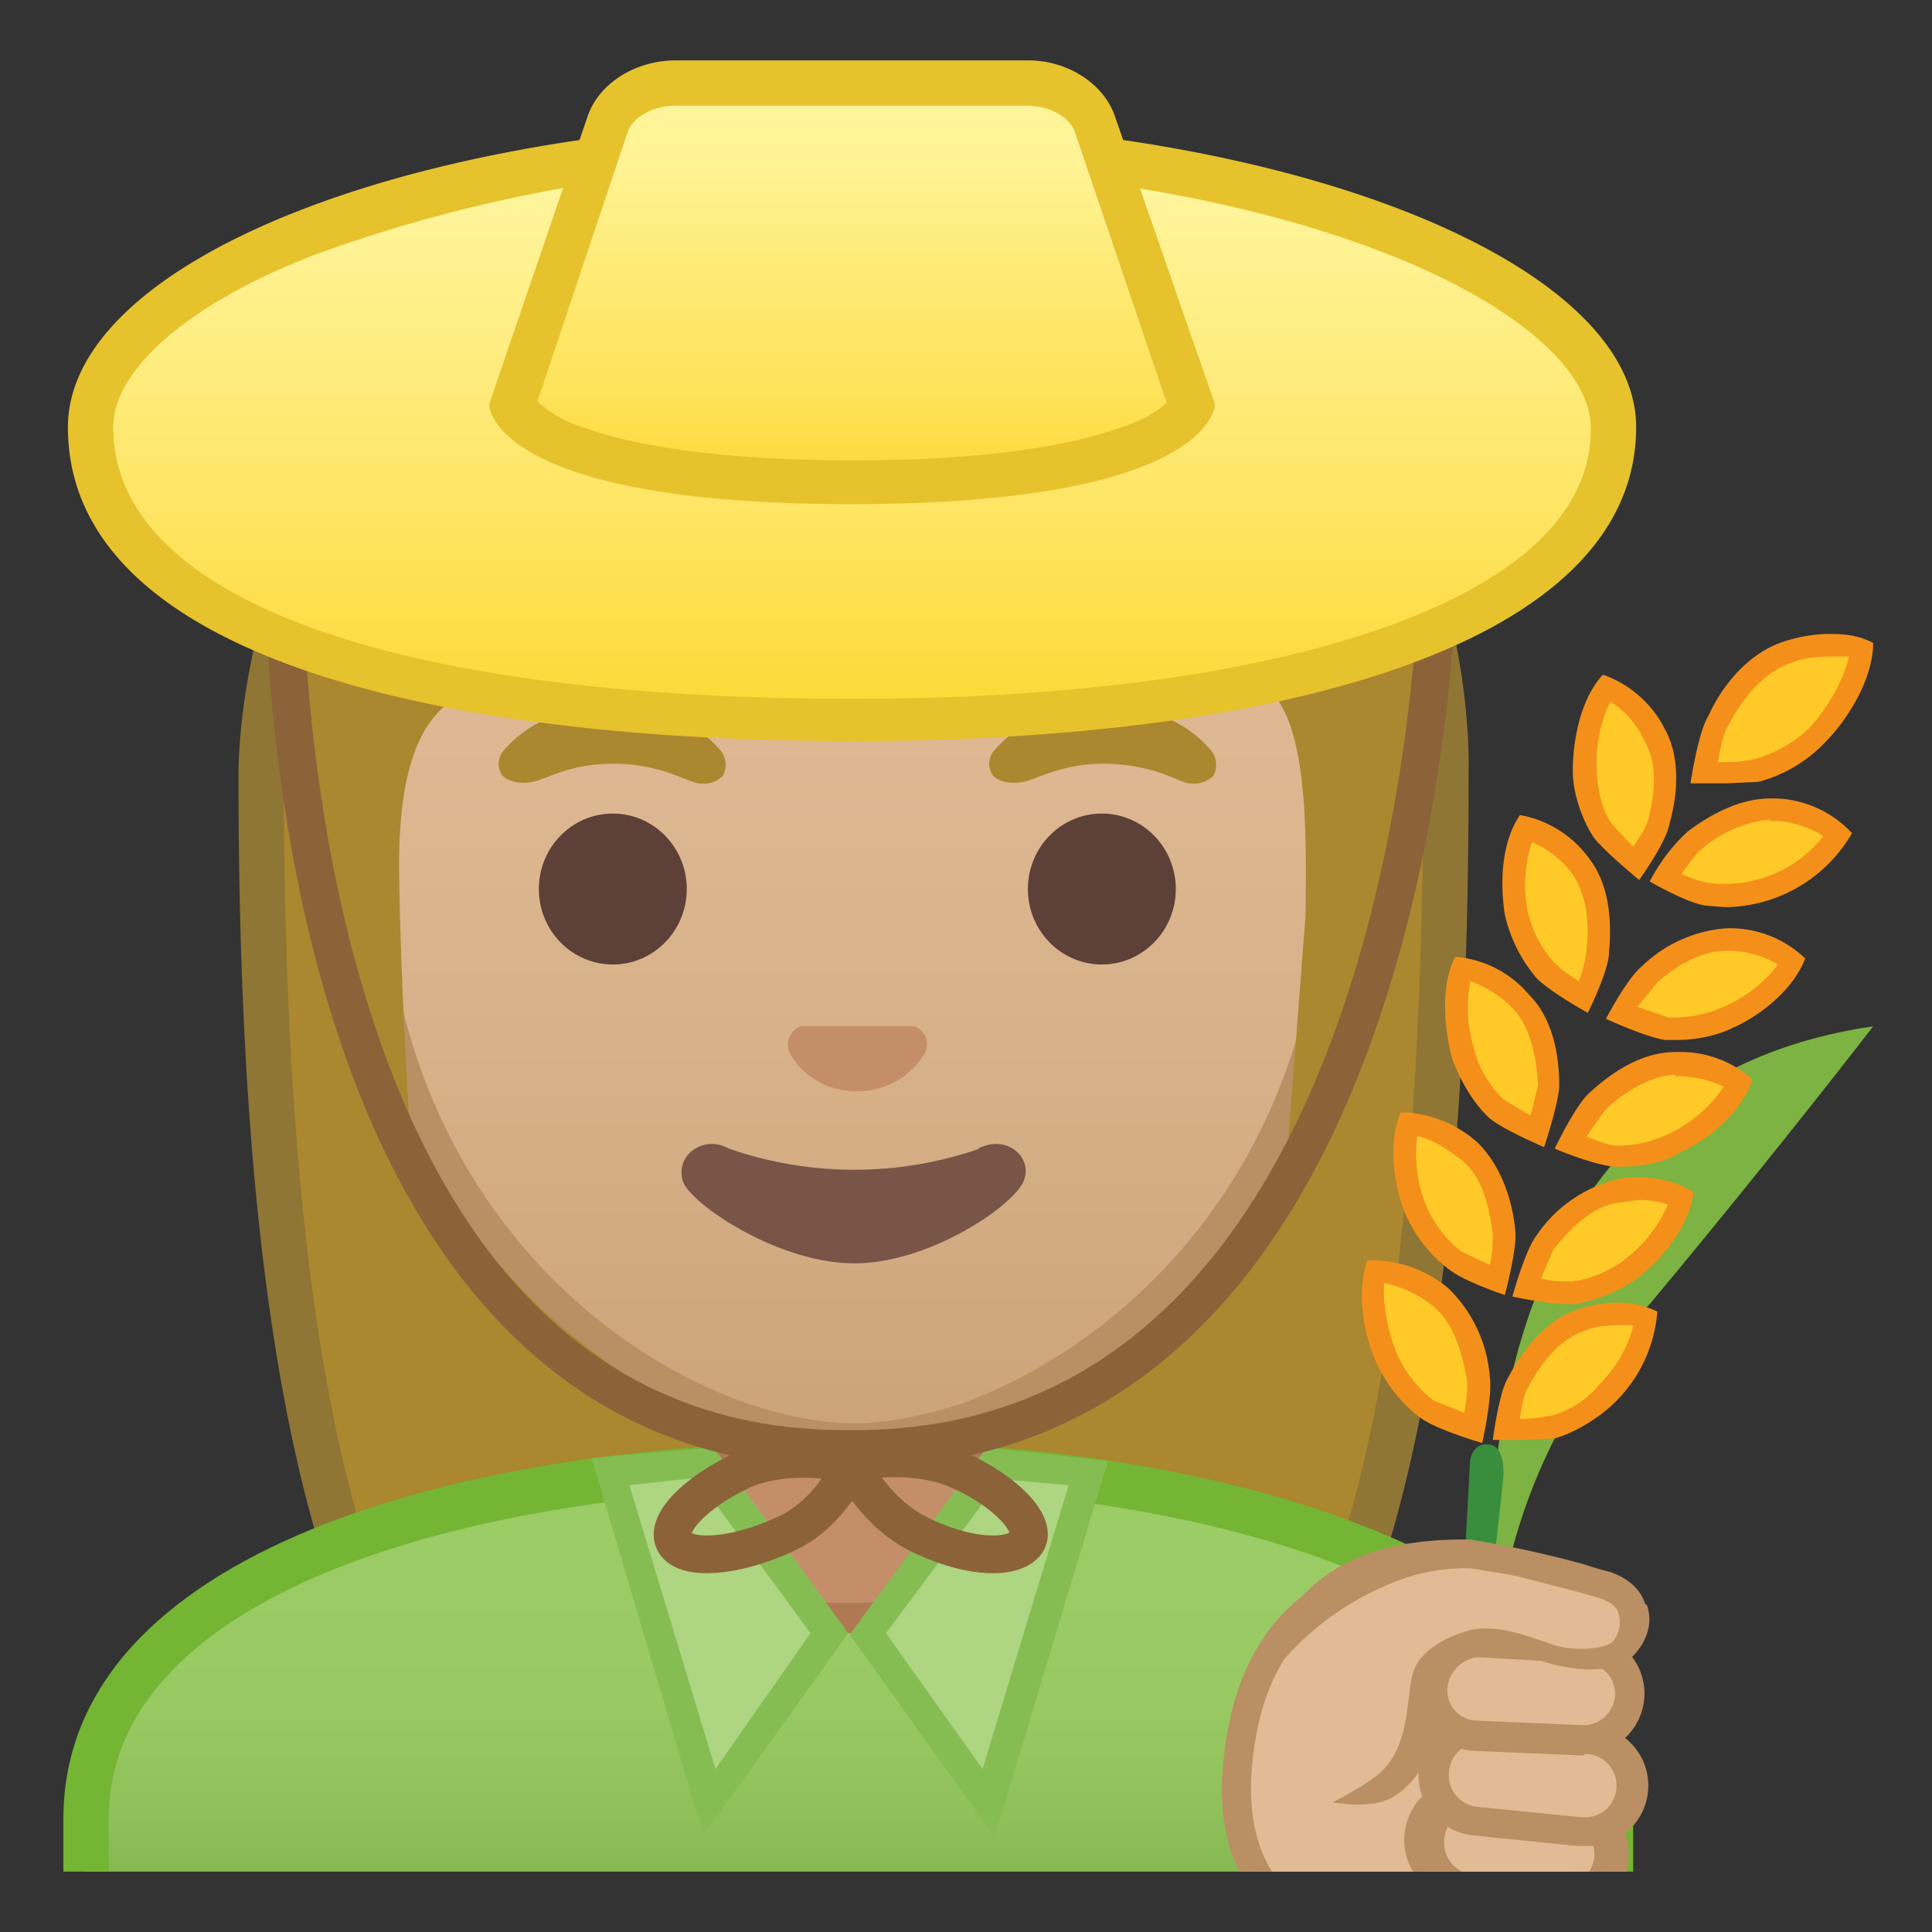 <svg viewBox="0 0 128 128" xmlns="http://www.w3.org/2000/svg" xmlns:xlink="http://www.w3.org/1999/xlink"><rect x="0" y="0" width="128" height="128" fill="#333333" stroke="none"/><radialGradient id="a" cx="79.4" cy="-24.8" r="55.5" gradientTransform="matrix(.826 0 0 .805 -8.8 22.2)" gradientUnits="userSpaceOnUse"><stop stop-color="#BFA055" offset="0"/><stop stop-color="#AB872F" offset="1"/></radialGradient><path d="M39.3 120.7s-7-.4-10.4-5C21.1 105 17.3 84 17.3 51.2c0-1.6.3-16 10.6-26.2A39.7 39.7 0 0 1 57 14.7c12.5 0 22.2 3.4 28.8 10.2 9.7 10 10 23.7 9.9 26.4 0 32.7-3.8 53.8-11.6 64.3-3.4 4.6-10 5-10.4 5H39.3z" fill="url(#a)"/><path d="M57.1 16.2c12 0 21.4 3.3 27.8 9.8a37.5 37.5 0 0 1 9.4 25.2v.1c0 32.4-3.7 53.1-11.3 63.4-3 4-8.8 4.4-9.3 4.4H39.4c-.5 0-6.4-.5-9.3-4.4-7.6-10.3-11.3-31-11.3-63.4 0-.6.1-15.1 10.1-25.2 6.6-6.6 16-10 28.2-10m0-3c-41.6 0-41.3 37.6-41.3 38.2 0 24.3 2 51.7 11.9 65.2 4 5.4 11.6 5.7 11.6 5.7h34.5s7.6-.3 11.6-5.7c10-13.5 11.9-40.9 11.9-65.2 0-.6 1.5-38.1-40.2-38.1z" fill="#8F7635"/><path d="M99.1 110.2s-5.3-37.8 25-42.2c0 0-6.3 8.2-14.8 18.4A37.5 37.5 0 0 0 99 110.2z" fill="#7CB342"/><path d="M97 117c-.3 0-.5-.2-.7.1l1.1-20.4c.3-1.2 1.2-1 1.2-1 .3 0 1.1.2 1 2.2l-2.2 20c0-1-.2-.8-.5-.9z" fill="#388E3C"/><path d="M100.8 94.7h-1c.1-1 .4-2.5.7-3 .8-1.6 2.2-3.5 4.1-4.2.9-.3 1.8-.5 2.7-.5.6 0 1.2.1 1.7.3a9.3 9.3 0 0 1-2.5 5c-1 1-2.4 2-3.6 2.3l-2.1.1z" fill="#FFCA28"/><path d="M107.3 87.8h.9c-.3 1.5-1.3 3-2.3 4-.8 1-2.2 1.8-3.2 2-.2 0-.7.2-2 .2.1-.8.3-1.7.5-2 .7-1.4 2-3.2 3.7-3.8.7-.3 1.6-.4 2.3-.4m0-1.5c-1 0-2 .2-2.8.5-2 .7-3.5 2.6-4.5 4.5-.6 1-1 4.1-1 4.1h1.9l2.2-.1c1.4-.4 3-1.4 4-2.4a9.4 9.4 0 0 0 2.8-6c-.8-.4-1.7-.6-2.5-.6z" fill="#F49019"/><path d="M97.6 94.6c-1.4-.4-2.4-.9-3-1.2-1-.7-2.1-2-2.7-3.4-.8-1.6-1.2-4-.8-5.8h.1a7 7 0 0 1 4.2 1.7c1.7 1.3 2.3 3.7 2.6 5.4l-.4 3.3z" fill="#FFCA28"/><path d="M91.7 85c1 .2 2.2.7 3.2 1.5 1.5 1.2 2 3.3 2.3 5a9 9 0 0 1-.2 2.1l-2-.8a8 8 0 0 1-2.4-3c-.6-1.4-1-3.3-.9-4.8m-.5-1.5h-.6c-.8 2.2-.2 5 .6 6.8a9.5 9.5 0 0 0 3 3.7c1.2.8 4 1.6 4 1.6s.7-3.1.5-4.4a9.1 9.1 0 0 0-2.8-5.9 8 8 0 0 0-4.7-1.8z" fill="#F49019"/><path d="M102 75l-2.8-1.6a9.2 9.2 0 0 1-2.3-9.2c1.5.2 3 1.2 3.9 2.1 1.4 1.5 1.8 3.9 1.8 5.6 0 .7-.4 2.1-.7 3z" fill="#FFCA28"/><path d="M97.4 65c1.1.4 2.2 1.1 2.9 1.9 1.2 1.3 1.5 3.4 1.6 5l-.5 2-1.7-1c-.8-.7-1.7-2-2-3.3a9.2 9.2 0 0 1-.3-4.5m-1-1.7c-1 2-.7 4.8-.2 6.7.5 1.4 1.4 3 2.5 4 1 .8 3.6 1.9 3.6 1.9s1-3 1-4.1c0-2.2-.5-4.5-2-6a7.1 7.1 0 0 0-4.8-2.5z" fill="#F49019"/><path d="M104.9 66a10 10 0 0 1-2.5-1.8 8.5 8.5 0 0 1-2-3.7c-.2-1.7-.2-4 .7-5.7a7 7 0 0 1 3.6 2.6c1.3 1.6 1.4 4 1.2 5.6 0 .7-.6 2.2-1 3z" fill="#FFCA28"/><path d="M101.5 55.8c1 .4 2 1.2 2.6 2 1.1 1.5 1.2 3.6 1 5.2a8 8 0 0 1-.5 2c-1-.6-1.4-1-1.7-1.3a7.7 7.7 0 0 1-1.7-3.4 9 9 0 0 1 .3-4.5m-.8-1.8c-1.3 1.9-1.3 4.7-1 6.6a9.8 9.8 0 0 0 2.1 4.2c1 1 3.4 2.3 3.4 2.3s1.4-2.8 1.4-4c.2-2.2 0-4.5-1.3-6.2a7.2 7.2 0 0 0-4.6-2.9z" fill="#F49019"/><path d="M108.4 57.2l-2.2-2.1c-.7-1-1.2-2.7-1.2-4 0-1.8.4-4.1 1.4-5.5a7 7 0 0 1 3.2 3c1 1.8.7 4.2.3 5.8-.1.7-1 2-1.5 2.8z" fill="#FFCA28"/><path d="M106.7 46.5c1 .6 1.8 1.6 2.2 2.5 1 1.6.7 3.7.3 5.3-.1.4-.5 1.1-1 1.8l-1.4-1.5c-.6-.8-1-2.3-1-3.6-.1-1.4.2-3.2.9-4.5m-.5-1.8c-1.5 1.6-2 4.4-2 6.4 0 1.4.6 3.2 1.4 4.4.8 1 3 2.8 3 2.8s1.8-2.5 2-3.7c.6-2.1.7-4.5-.3-6.3a7.3 7.3 0 0 0-4.1-3.6z" fill="#F49019"/><path d="M99.2 84.8l-2.8-1.3c-1-.7-2-2-2.6-3.4-.6-1.6-1-3.9-.5-5.6 1.3 0 2.8.7 4 1.8 1.6 1.4 2.2 3.7 2.4 5.4 0 .7-.3 2.2-.5 3.1z" fill="#FFCA28"/><path d="M94 75.3c1 .2 2.1 1 2.9 1.6 1.4 1.2 1.8 3.3 2 4.9 0 .4 0 1.2-.2 2l-1.9-.9a7.7 7.7 0 0 1-2.3-3 9 9 0 0 1-.6-4.6m-.7-1.6h-.4c-.9 2.1-.4 5 .3 6.7a9.3 9.3 0 0 0 2.9 3.7c1 .8 3.7 1.7 3.7 1.7s.8-3 .7-4.2c-.2-2.2-1-4.4-2.5-5.9a8 8 0 0 0-4.7-2z" fill="#F49019"/><path d="M103.9 85.7l-2.8-.4c.3-.9.8-2.3 1.2-2.9a9 9 0 0 1 4.7-3.5l1.6-.1a6 6 0 0 1 2.8.6A9.3 9.3 0 0 1 108 84a8.5 8.5 0 0 1-3.9 1.6h-.3z" fill="#FFCA28"/><path d="M108.6 79.5c.7 0 1.3.1 1.9.3a9 9 0 0 1-2.8 3.6c-1 .8-2.5 1.4-3.6 1.5h-.2c-.4 0-1 0-1.8-.2l.8-1.9c1-1.2 2.4-2.8 4.2-3.1l1.5-.2m0-1.5c-.6 0-1.2 0-1.7.2a9 9 0 0 0-5.2 3.8c-.7 1-1.5 3.9-1.5 3.9s2.3.5 3.7.5h.4c1.4-.2 3.1-.9 4.3-1.8 1.5-1.2 3.3-3.3 3.6-5.6-1-.7-2.4-1-3.6-1z" fill="#F49019"/><path d="M107.4 76.6h-.4c-.6 0-1.6-.4-3-.9.5-.8 1.2-2.2 1.7-2.6 1.3-1.2 3.2-2.6 5.2-2.6h.1c1.7 0 3.2.4 4.2 1.2a9.3 9.3 0 0 1-4.1 4c-1 .6-2.5 1-3.7 1z" fill="#FFCA28"/><path d="M111 71.3c1 0 2.2.2 3.2.7a9.1 9.1 0 0 1-3.4 3 8 8 0 0 1-3.4.9h-.3c-.4 0-1-.2-2-.6l1.2-1.7c1-1 2.8-2.3 4.7-2.4m0-1.5c-2.2 0-4.2 1.3-5.8 2.8-.9.9-2.2 3.6-2.2 3.6s2.6 1.1 4 1.2h.4c1.4 0 3-.3 4-1 1.8-.8 4-2.6 4.7-4.8a7.2 7.2 0 0 0-5-1.8z" fill="#F49019"/><path d="M111.1 68.2h-.7l-3-1a8 8 0 0 1 1.9-2.6c1.2-1.1 3.1-2.4 5.1-2.4h.2a7 7 0 0 1 4.2 1.5c-.8 1.6-2.7 3-4.3 3.7a8 8 0 0 1-3.4.8z" fill="#FFCA28"/><path d="M114.4 63h.2c1 0 2.2.3 3.2.9a9.1 9.1 0 0 1-3.6 2.8 8 8 0 0 1-3.7.7l-2-.7 1.3-1.6c1.1-1 2.8-2.1 4.6-2.1m0-1.5a9 9 0 0 0-5.6 2.5c-1 .8-2.4 3.5-2.4 3.5s2.6 1.2 3.9 1.4h.8c1.3 0 2.7-.3 3.7-.8 1.8-.8 4-2.5 4.8-4.6a7.2 7.2 0 0 0-5-2h-.2z" fill="#F49019"/><path d="M114.3 59.4l-1.1-.1a11 11 0 0 1-2.9-1.2 8.8 8.8 0 0 1 7-4.5h.4a7 7 0 0 1 4 1.7 9.3 9.3 0 0 1-7.4 4.1z" fill="#FFCA28"/><path d="M117.3 54.4h.3c1 0 2.3.4 3.2 1a8.3 8.3 0 0 1-7.5 3.1c-.3 0-1-.2-1.9-.6.5-.7 1-1.4 1.3-1.6a8 8 0 0 1 4.6-2m0-1.4c-2 0-3.9 1-5.5 2.2a12 12 0 0 0-2.5 3.3s2.4 1.4 3.7 1.6l1.3.1a9.8 9.8 0 0 0 8.4-4.9 7.2 7.2 0 0 0-5-2.3h-.4z" fill="#F49019"/><path d="M114.3 51.2H113c.2-1 .5-2.8.9-3.5.9-1.6 2.4-3.8 4.6-4.5 1-.3 2-.5 2.8-.5.8 0 1.5.1 2.1.4-.1 2-1.6 4.3-2.9 5.6a9.4 9.4 0 0 1-4 2.4l-2 .1z" fill="#FFCA28"/><path d="M121.2 43.5h1.3c-.4 1.7-1.5 3.5-2.6 4.7-1 1-2.5 1.8-3.7 2.1-.2 0-.7.2-1.9.2h-.5c.2-1 .4-2 .7-2.4.8-1.6 2.2-3.5 4.2-4.2.8-.3 1.7-.4 2.5-.4m0-1.5c-1 0-2.1.2-3 .5-2.2.7-4 2.7-5 4.9-.7 1.1-1.2 4.5-1.2 4.5h2.4l2.1-.1a9.4 9.4 0 0 0 4.4-2.6c1.5-1.5 3.2-4.2 3.2-6.6-.9-.5-1.9-.6-2.9-.6z" fill="#F49019"/><defs><path id="b" d="M4 4h120v120H4z"/></defs><clipPath id="c"><use xlink:href="#b"/></clipPath><g clip-path="url(#c)"><linearGradient id="d" x1="56.2" x2="56.2" y1="97" y2="135.8" gradientUnits="userSpaceOnUse"><stop stop-color="#9CCC65" offset=".1"/><stop stop-color="#99C962" offset=".4"/><stop stop-color="#8FC059" offset=".6"/><stop stop-color="#7EB24B" offset=".8"/><stop stop-color="#689F38" offset="1"/></linearGradient><path d="M5.7 135.8v-15.3C5.7 104.3 31.1 97 56.2 97h.1c25 0 50.4 8 50.4 23.5v15.3H5.7z" fill="url(#d)"/><path d="M56.4 98.5c12.9 0 25.4 2.1 34.3 6 6.6 2.8 14.5 7.9 14.5 16v13.8h-98v-13.8c0-15.2 24.6-22 49-22h.2m0-3h-.2c-25.5 0-52 7.2-52 25v16.8h104v-16.8c0-16.7-26.2-25-51.8-25z" fill="#74B534"/></g><g clip-path="url(#c)"><path d="M100.8 129.8l-8-.3c-7-.7-11.7-4.7-10.8-13 2-18.2 21.9-12.3 23.7-6.4 2.7 8.8-1.8 20-4.9 19.7z" fill="#E0BB95"/><path d="M101 130.8h-.3l-8-.3c-4-.4-7.3-2-9.3-4.4-2-2.5-2.8-5.8-2.3-9.8.8-7.6 5-12.3 11.5-13 5.9-.5 12.8 2.7 14 6.5 2.3 7.4-.3 16.1-3 19.3-1 1.4-2 1.7-2.7 1.7zm-7-25.6l-1.2.1c-3.3.3-8.8 2.2-9.8 11.2-.4 3.5.2 6.3 1.9 8.4 1.7 2 4.4 3.3 8 3.7l8 .2c.2 0 .7-.2 1.3-.9a22 22 0 0 0 2.5-17.5c-.7-2.5-5.7-5.2-10.7-5.2z" fill="#BA8F63"/><path d="M93.5 126c-.3 1.7.9 3.3 2.6 3.6l4.3.7a3.1 3.1 0 0 0 1-6.2l-4.3-.7c-1.7-.3-3.3.9-3.6 2.6z" fill="#E0BB95"/><path d="M94.7 121.5c-.3 1.8 1 3.4 2.6 3.6l5.7.9c1.7.3 3.3-1 3.6-2.6.2-1.7-1-3.3-2.6-3.6l-5.7-.9c-1.7-.2-3.3 1-3.6 2.6z" fill="#E0BB95"/><path d="M103.5 127h-.6l-5.7-1a4.1 4.1 0 1 1 1.2-8l5.7.8a4.1 4.1 0 0 1-.6 8.2zm-7.8-5.3c-.2 1.2.6 2.3 1.8 2.5l5.7.8a2.2 2.2 0 0 0 2.4-1.8c.2-1.2-.6-2.3-1.8-2.5l-5.7-.8c-1.1-.2-2.2.6-2.4 1.8z" fill="#BA8F63"/><path d="M95 117.3a3 3 0 0 0 2.7 3.3l7 .7a3 3 0 1 0 .6-6l-7-.8a3 3 0 0 0-3.3 2.8z" fill="#E0BB95"/><path d="M105 122.3h-.5l-6.9-.7a4 4 0 1 1 .8-8l7 .7a4 4 0 0 1-.4 8zm-7-6.8a2 2 0 0 0-2 1.9 2.1 2.1 0 0 0 1.8 2.3l7 .7a2.1 2.1 0 0 0 2.3-2 2.1 2.1 0 0 0-2-2.2l-6.9-.7H98zm-3 1.8z" fill="#BA8F63"/><path d="M94.9 111.8a3 3 0 0 0 3 3.2l6.9.3a3 3 0 0 0 .3-6.1l-7-.3a3 3 0 0 0-3.2 2.9z" fill="#E0BB95"/><path d="M105 116.3h-.3l-7-.3a4 4 0 0 1-3.8-4.3 4 4 0 0 1 4.2-3.8l7 .3c1.1 0 2 .5 2.8 1.3a4 4 0 0 1-.3 5.7 4 4 0 0 1-2.7 1zm-9.1-4.5a2 2 0 0 0 2 2.2l7 .3a2.1 2.1 0 0 0 2.1-2 2 2 0 0 0-2-2.1l-7-.4c-1 0-2 .9-2.1 2z" fill="#BA8F63"/><path d="M105.6 105c-.8-.3-3.5-1.1-5.3-1.5a24 24 0 0 0-3-.5c-2.3 0-9.2 2.5-10.8 4-.8.9-5.8 12.2 4 10.4 4.1-.5 3-5.4 4.4-6.8 1-1 2.7-2.6 7.6-.9 1.4.5 3.8.5 4.6-.6 1.6-1.8.7-3.6-1.5-4.2z" fill="#E0BB95"/><path d="M109 106.3c-.3-1.1-1.4-2-2.9-2.3l-1.3-.4a71 71 0 0 0-7.4-1.6c-6.6-.1-9.7 2-11.6 4.3-1.3 1.5-1 4-.7 3.6a19 19 0 0 1 6.6-4.8 13 13 0 0 1 5.7-1.2l3 .5 3.9 1 1.4.4c.8.2 1.4.6 1.5 1a2 2 0 0 1-.3 1.9c-.5.6-2.6.7-3.9.3-1.8-.6-3.7-1.4-5.6-1-1.5.4-3.2 1.3-3.7 2.6-.6 1.4-.1 4.8-2.2 6.8-1 .9-3.2 2-3.2 2s2.5.5 3.9-.3c2-1.1 2.9-3.6 3.3-5.7.2-.9.1-2.5.4-2.7.9-.9 1.9-2.1 6.4-.6 1.6.5 4.7 1 6-.5.9-1 1.2-2.2.8-3.3z" fill="#BA8F63"/></g><path d="M55.4 107.2c-4 0-7.3-3.2-7.3-7.1v-9h16.2v9c0 4-3.3 7.1-7.3 7.1h-1.6z" fill="#C48E6A"/><path d="M63.3 92v8c0 3.5-2.8 6.2-6.3 6.2h-1.6a6.2 6.2 0 0 1-6.3-6.1v-8h14.2m2-2H47.1v10c0 4.5 3.7 8.1 8.3 8.1H57c4.6 0 8.3-3.6 8.3-8.1V90z" fill="#B07853"/><path fill="#AED581" d="M40.4 97.5l6.3-.6 8.3 11.3-8 11.2z"/><path d="M46.2 98l7.5 10.2-6.3 9-5.7-18.8 4.5-.5m1-2l-8 .7 7.4 25 9.6-13.4-9-12.4z" fill="#85BD53"/><path fill="#AED581" d="M57.5 108.2L65.8 97l6.3.7-6.6 21.8z"/><path d="M66.3 98l4.5.4-5.7 18.8-6.4-9L66.3 98m-1-2l-9 12.3 9.6 13.4 7.5-24.9-8-.9z" fill="#85BD53"/><defs><path id="e" d="M107.9 69.7c0 30.9-23.3 58.2-52 58.3C27.3 128 4.1 100.8 4 69.7a52.1 52.1 0 1 1 104 0z"/></defs><clipPath id="f"><use xlink:href="#e"/></clipPath><g clip-path="url(#f)"><linearGradient id="g" x1="56.6" x2="56.6" y1="94.7" y2="17.9" gradientUnits="userSpaceOnUse"><stop stop-color="#CCA47A" offset="0"/><stop stop-color="#D6B088" offset=".3"/><stop stop-color="#DEB892" offset=".6"/><stop stop-color="#E0BB95" offset="1"/></linearGradient><path d="M56.6 95.3c-2.3 0-5-.5-7.6-1.5A38.7 38.7 0 0 1 24.4 56c0-28.8 17.3-39 32.2-39s32 10.2 32 39a38.6 38.6 0 0 1-24.5 37.8c-2.7 1-5.3 1.5-7.5 1.5z" fill="url(#g)"/><path d="M56.6 18A29 29 0 0 1 78 27.2 41.3 41.3 0 0 1 87.7 56c0 21-13 33-24 37-2.5.8-5 1.3-7.1 1.3-2.2 0-4.7-.5-7.3-1.4-11-3.9-23.9-16-23.9-37 0-12 3.3-22 9.6-28.7A29 29 0 0 1 56.6 18m0-2c-17.2 0-33.2 12.8-33.2 40a39.8 39.8 0 0 0 25.3 38.8 24 24 0 0 0 7.9 1.5c2.3 0 5-.5 7.8-1.5A39.8 39.8 0 0 0 89.7 56c0-27.2-16-40-33.1-40z" fill="#BA8F63"/><defs><path id="h" d="M22.7 88.8L19 51.1a34.2 34.2 0 0 1 35.3-34.9l7 .2C82 17.8 92.9 34.3 92.9 41.8l-3 46.8-67.2.2z"/></defs><clipPath id="i"><use xlink:href="#h"/></clipPath><g clip-path="url(#i)"><radialGradient id="j" cx="96.4" cy="-24.3" r="48.2" gradientTransform="matrix(.796 0 0 .796 -20.5 19)" gradientUnits="userSpaceOnUse"><stop stop-color="#BFA055" offset="0"/><stop stop-color="#AB872F" offset="1"/></radialGradient><path d="M94.1 42.6s1-35.5-37.8-35.5-38 35.5-38 35.5.4 45.5 3.3 51.4 7.2 5.7 7.2 5.7-2-26.5-2.3-39c0-3-1-13.7 5.2-15 22.3-5.1 35-17 35-17C70 36 80.2 43 83.9 45.6c3 2.2 2.6 11.2 2.6 15l-3 39S88 100 91 94s3-51.4 3-51.4z" fill="url(#j)"/></g><path d="M60.6 68H53c-.6.3-1 1-.7 1.7s1.7 2.6 4.5 2.6 4.2-2 4.5-2.6c.3-.7 0-1.4-.7-1.7z" fill="#C48E6A"/><ellipse cx="40.6" cy="58.9" rx="4.9" ry="5" fill="#5D4037"/><ellipse cx="73" cy="58.9" rx="4.9" ry="5" fill="#5D4037"/><path d="M47.8 49.8c-1-1.2-3-3-7.2-3s-6.3 1.8-7.3 3c-.4.6-.3 1.2 0 1.6.3.3 1 .6 2 .4s2.4-1.2 5.3-1.2c2.8 0 4.4.9 5.3 1.2s1.6 0 2-.4c.2-.4.3-1-.1-1.6zm32.5 0c-1-1.2-3-3-7.2-3s-6.3 1.8-7.3 3c-.4.6-.3 1.2 0 1.6.3.3 1 .6 2 .4s2.5-1.2 5.3-1.2 4.5.9 5.3 1.2 1.6 0 2-.4c.2-.4.3-1-.1-1.6z" fill="#AB872F"/><path d="M64.9 76.1a25.3 25.3 0 0 1-16.6 0c-1.8-1-3.7.6-3 2.3.8 1.6 6.4 5.3 11.3 5.3S67 80 67.8 78.3c.7-1.6-1.1-3.2-3-2.2z" fill="#795548"/></g><path d="M95.3 36.8s-.1 59.5-39 59.2c-38.7.3-37.5-59.3-37.5-59.3M56.4 97s-1.3 3.3-4.5 4.7c-3.3 1.5-6.5 1.7-7.2.5-.7-1.2 1.3-3.3 4.5-4.8 3.2-1.4 7.2-.4 7.2-.4zm0 0s1.6 3.4 4.8 4.8c3.2 1.5 6 1.5 6.8.4s-1.3-3.4-4.5-4.8-7.1-.5-7.1-.5z" fill="none" stroke="#8C6239" stroke-linecap="round" stroke-linejoin="round" stroke-miterlimit="10" stroke-width="2.5"/><linearGradient id="k" x1="56.5" x2="56.5" y1="12.4" y2="47.4" gradientUnits="userSpaceOnUse"><stop stop-color="#FFF59D" offset="0"/><stop stop-color="#FEE565" offset=".6"/><stop stop-color="#FDD835" offset="1"/></linearGradient><path d="M56.5 47.8C24.9 47.8 6 40.5 6 28.4c0-9 20.3-18.8 50.5-18.8s50.4 9.7 50.4 18.8c0 12-19.3 19.4-50.4 19.4z" fill="url(#k)"/><path d="M56.5 11c13.4 0 26 2.1 35.6 5.9 8.3 3.3 13.3 7.6 13.3 11.5 0 5.4-4.5 9.8-13.2 13-8.8 3.2-21.1 4.9-35.7 4.9-30.7 0-49-6.7-49-18 0-3.8 5-8.2 13.3-11.4A97.4 97.4 0 0 1 56.5 11m0-3c-28.7 0-52 9.2-52 20.3 0 14.8 23.3 20.8 52 20.8s51.9-6.5 51.9-20.8c0-11-23.3-20.3-52-20.3z" fill="#E6C22D"/><linearGradient id="l" x1="56.5" x2="56.5" y1="5.5" y2="32.1" gradientUnits="userSpaceOnUse"><stop stop-color="#FFF59D" offset="0"/><stop stop-color="#FFF394" offset=".2"/><stop stop-color="#FEEC7D" offset=".4"/><stop stop-color="#FEE156" offset=".8"/><stop stop-color="#FDD835" offset="1"/></linearGradient><path d="M56.5 32a48.3 48.3 0 0 1-19.6-2.8 7 7 0 0 1-3-2.3l6.4-18.6c.6-1.6 2.4-2.8 4.5-2.8H68c2 0 3.9 1.2 4.5 2.7L79 27c-.5.9-3.6 5-22.5 5z" fill="url(#l)"/><path d="M68 7c1.5 0 2.8.7 3.2 1.7l6.1 18a8 8 0 0 1-3 1.6c-2.7 1-8 2.2-17.8 2.2s-15.2-1.2-17.9-2.2a8 8 0 0 1-3-1.7l6-17.9c.4-1 1.7-1.7 3.2-1.7H68m0-3H44.8c-2.8 0-5.2 1.6-5.9 3.8l-6.5 19s0 6.6 24 6.6 24.1-6.6 24.1-6.6l-6.6-19C73.2 5.6 70.8 4 68.1 4z" fill="#E6C22D"/></svg>